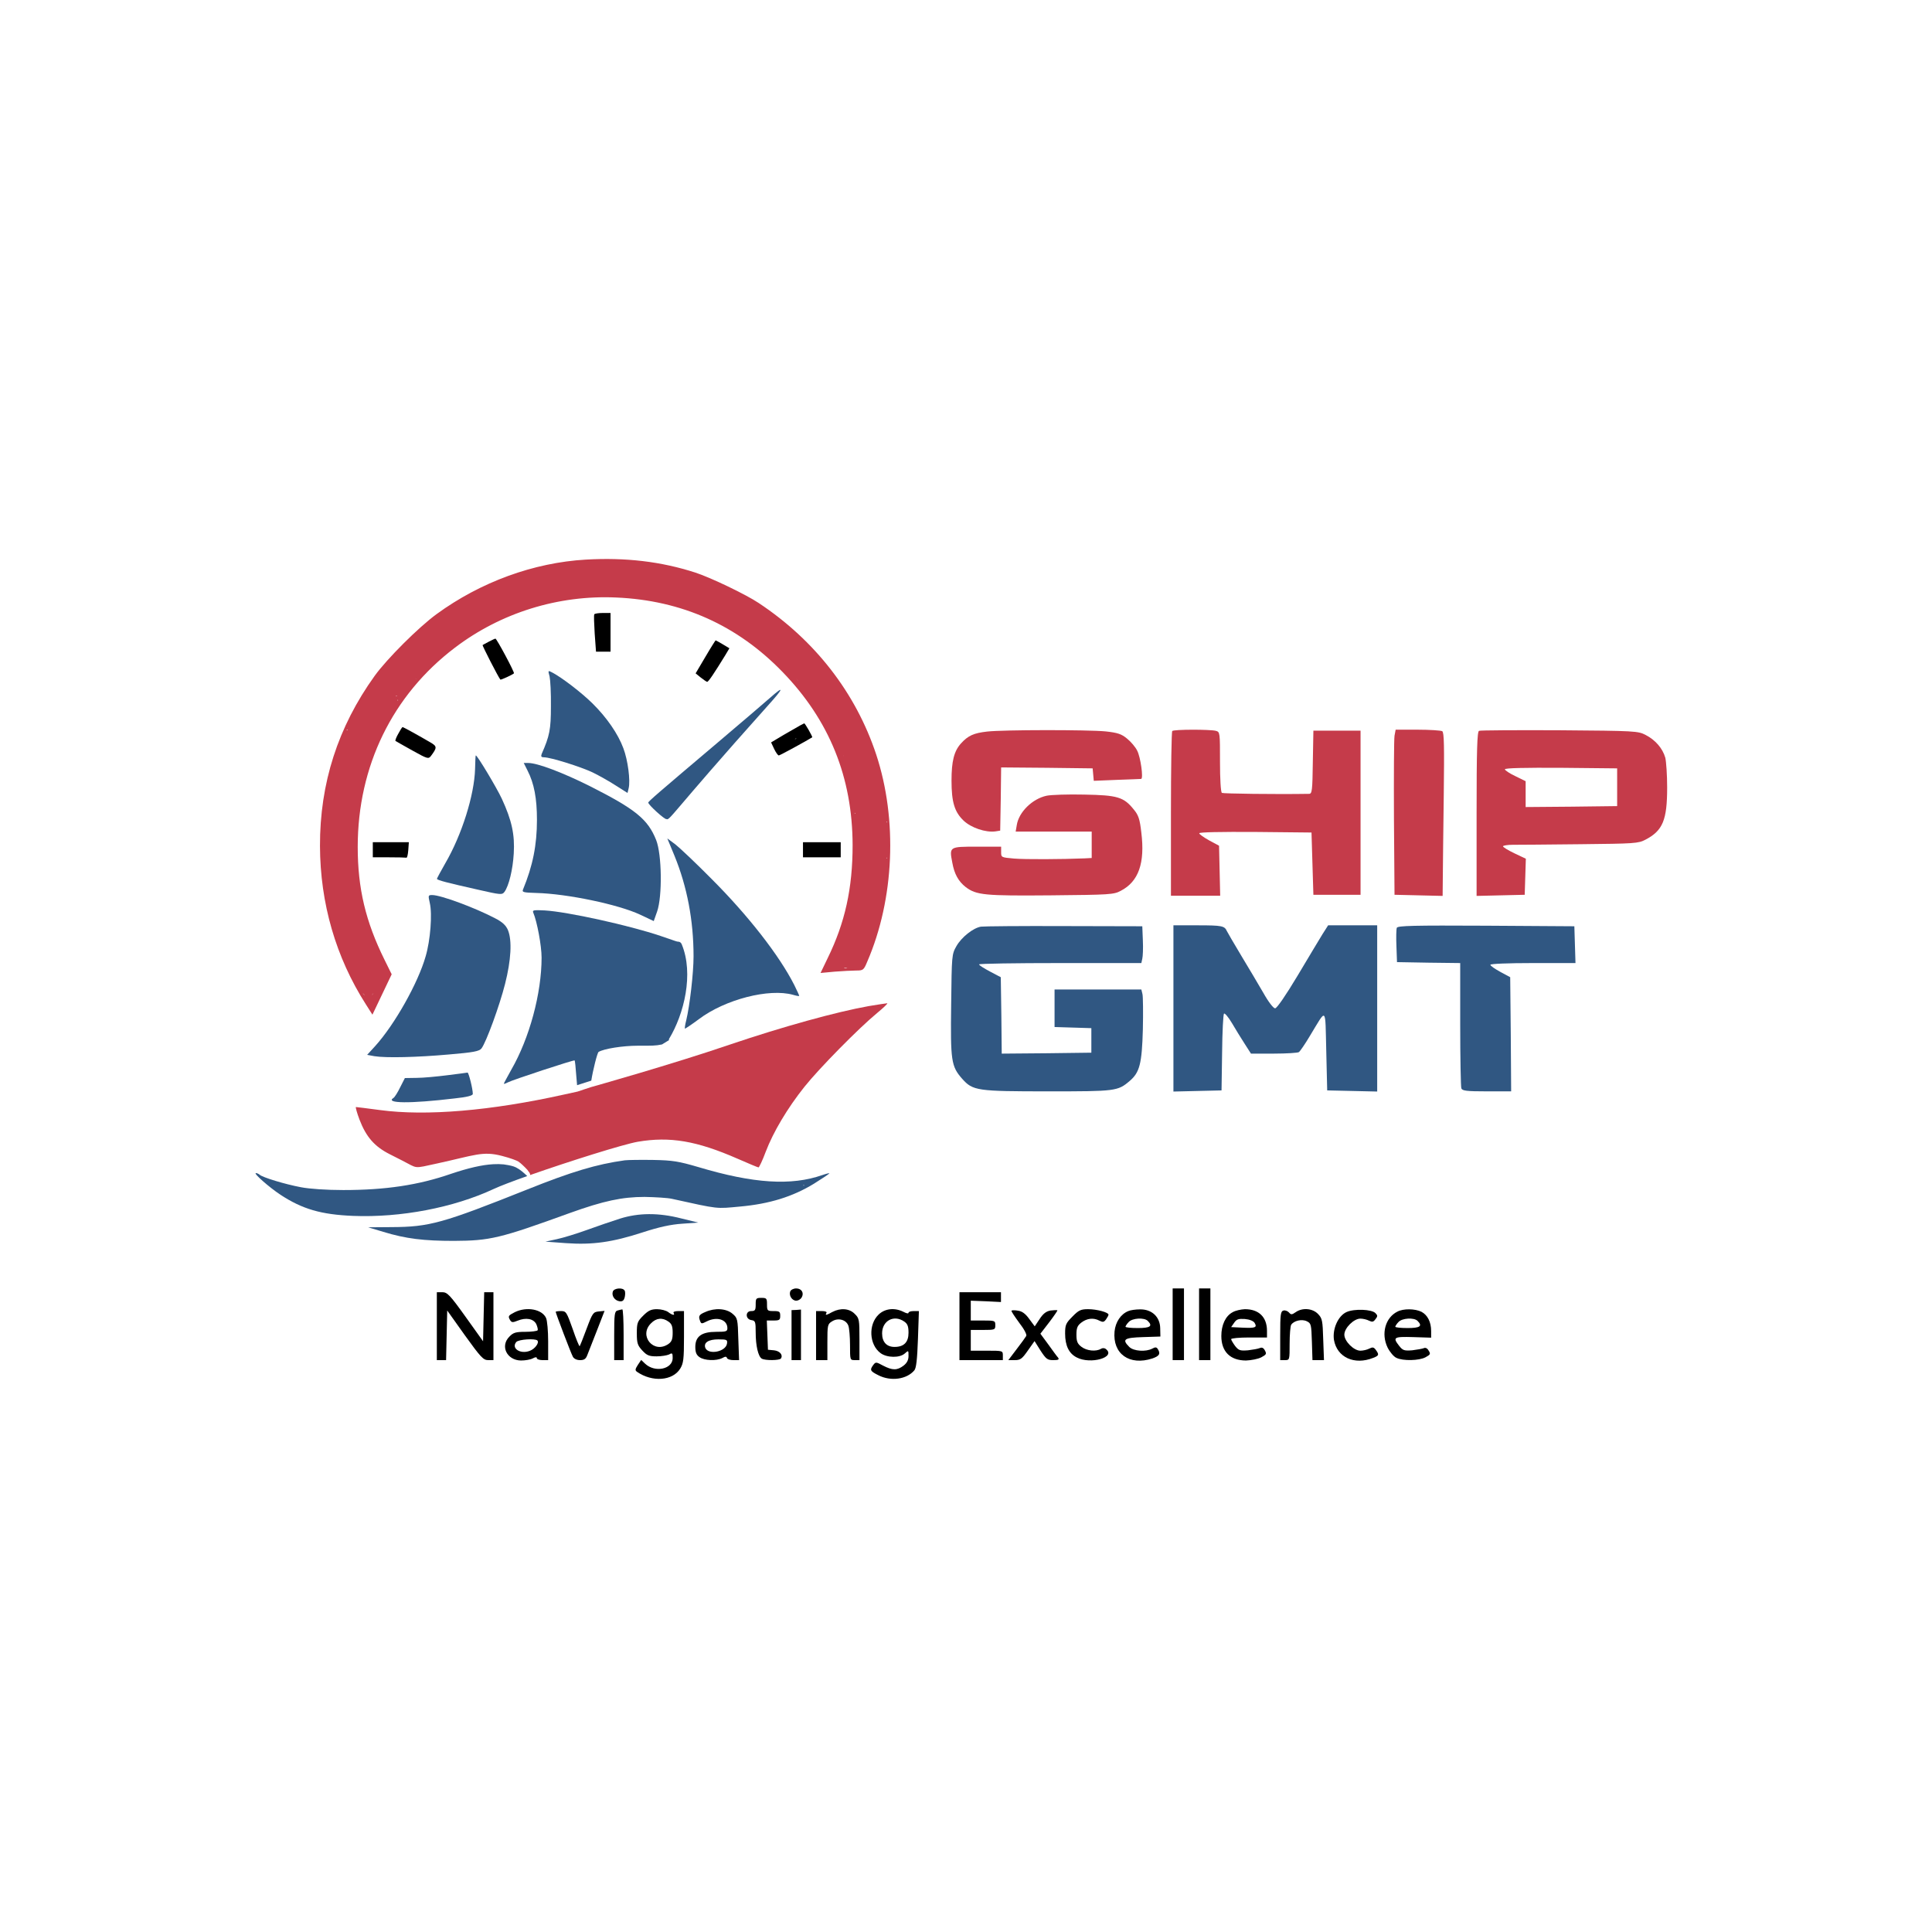 <?xml version="1.0" encoding="UTF-8" standalone="no"?>
<svg
   version="1.0"
   width="1365.333"
   height="1365.333"
   viewBox="0 0 1024 1024"
   preserveAspectRatio="xMidYMid"
   id="svg70"
   sodipodi:docname="shipgmt.svg"
   inkscape:export-filename="..\Desktop\WhatsApp-Image-2025-06-16-at-1.00.23-PM.png"
   inkscape:export-xdpi="96"
   inkscape:export-ydpi="96"
   inkscape:version="1.4.2 (f4327f4, 2025-05-13)"
   xmlns:inkscape="http://www.inkscape.org/namespaces/inkscape"
   xmlns:sodipodi="http://sodipodi.sourceforge.net/DTD/sodipodi-0.dtd"
   xmlns="http://www.w3.org/2000/svg"
   xmlns:svg="http://www.w3.org/2000/svg">
  <defs
     id="defs70" />
  <sodipodi:namedview
     id="namedview70"
     pagecolor="#ffffff"
     bordercolor="#000000"
     borderopacity="0.25"
     inkscape:showpageshadow="2"
     inkscape:pageopacity="0.0"
     inkscape:pagecheckerboard="0"
     inkscape:deskcolor="#d1d1d1"
     inkscape:document-units="pt"
     showgrid="false"
     inkscape:export-bgcolor="#ffffff00"
     inkscape:zoom="0.35355339"
     inkscape:cx="535.98694"
     inkscape:cy="502.04581"
     inkscape:window-width="1366"
     inkscape:window-height="697"
     inkscape:window-x="-8"
     inkscape:window-y="-8"
     inkscape:window-maximized="1"
     inkscape:current-layer="svg70" />
  <rect
     style="fill:#ffffff;fill-opacity:1;stroke-width:0.75"
     id="rect73"
     width="1024"
     height="1024"
     x="-3.0517578e-05"
     y="0" />
  <g
     transform="matrix(0.1,0,0,-0.1,-54.403,1054.394)"
     fill="#000000"
     stroke="none"
     id="g70">
    <path
       id="path20"
       d="m 5246.546,5226.451 c -5,0 -48.998,-7 -97.998,-15 -169,-30 -455.999,-109.005 -738.999,-205.005 -308,-105 -717.711,-220.123 -732.793,-224.388 0,0.43 -71.201,-23.61 -71.201,-23.61 l -73.008,-15.996 c -387,-86 -730,-115.002 -975,-82.002 -67,9 -124.002,15.996 -127.002,15.996 -3,0 5.014,-29.987 19.014,-66.987 35,-91 78.99,-142.003 159.99,-183.003 l 67.002,-33.999 c 84.105,-42.678 54.65,-43.36 184.995,-15 198.715,43.235 240.008,66.99 343.008,39.99 47,-12 79.653,-25.19 86.88,-29.854 7.227,-4.664 15.139,-11.86 21.709,-17.857 6.896,-6.294 20.315,-19.634 26.235,-26.25 7.034,-12.164 13.687,-13.041 14.883,-27.378 205.774,72.352 493.169,162.894 570.293,176.338 170,29 311.999,5 528.999,-90 57,-25 107.006,-45.996 111.006,-45.996 3,0 20.998,36.998 37.998,82.998 40,105 114.99,231.004 204.99,344.004 79,99 289.005,311.996 385.005,390.996 33.099,27.425 56.321,49.525 54.521,51.841 l -0.029,0.029 c -0.109,0.083 -0.283,0.132 -0.498,0.132 z M 3244.647,4366.852 c -3210.621,5892.092 -3210.621,5892.092 0,0 z"
       sodipodi:nodetypes="sccccccsccsscssccccscccccsscc"
       style="fill:#c53b4a;fill-opacity:1" />
  </g>
  <path
     d="m 310.597,296.594 c -27.8,1.6 -55.9,11.9 -79.2,28.9 -9.7,7.1 -26.3,23.7 -32.8,32.7 -19.5,27.1 -29.1,57 -29,90.2 0.1,30.4 8.4,59 24.3,83.9 l 3.5,5.5 5.1,-10.7 5.1,-10.7 -3.8,-7.7 c -10,-20.2 -14.2,-37.8 -14.2,-59.8 0,-42.8 18.4,-80.5 51.5,-105.6 24.3,-18.5 54.8,-28 85.5,-26.6 34.8,1.5 64.2,14.7 88.2,39.5 24.8,25.6 37,55.8 37.1,91.7 0,22.9 -4,41.1 -13.2,59.9 l -3.8,7.9 7.5,-0.7 c 4.1,-0.3 9.2,-0.6 11.4,-0.6 3.7,0 4,-0.2 5.9,-4.8 14.3,-33.1 16.1,-75.2 4.7,-109.7 -10.8,-32.6 -32.4,-60.5 -62.3,-80.3 -6.7,-4.5 -25.5,-13.5 -33.5,-16.1 -18.2,-5.9 -37.1,-8.1 -58,-6.9 z m -19.316,4.135 c -0.3,0.3 1.816,0.665 1.116,0.365 -0.8,-0.3 -0.5,-0.6 0.6,-0.6 1.1,-0.1 -1.316,-0.065 -1.716,0.235 z m 59.616,0.365 c -0.7,0.2 -1.9,0.2 -2.5,0 -0.7,-0.3 -0.156,0.243 1.244,0.243 1.4,0 1.856,-0.543 1.256,-0.243 z m -73.952,4.49 c 1.889,0.034 1.952,-1.09 1.052,-0.79 -0.8,0.3 -1.2,0.2 -0.9,-0.4 0.6,-1 -0.952,1.175 -0.152,1.19 z m 97.152,1.81 c 1.3,0.5 -2.478,-1.155 -3.378,-1.155 -0.8,0 -0.544,0.163 -1.644,-0.337 -1.3,-0.5 0.622,0.592 1.522,0.592 0.8,0 2.4,0.4 3.5,0.9 z m 11.282,5.143 c -0.3,0.3 1.618,1.657 0.918,0.957 -0.9,-1 -0.8,-1.1 0.6,-0.5 1,0.3 -1.218,-0.757 -1.518,-0.457 z m -134.464,2.818 c -0.3,0.5 1.982,0.039 1.382,0.039 -0.7,0 -0.6,-0.4 0.3,-1 1.9,-1.2 -0.882,-0.239 -1.682,0.961 z m 142.398,1.215 c -0.3,0.3 1.684,1.624 0.984,0.924 -0.9,-1 -0.8,-1.1 0.6,-0.5 1,0.3 -1.284,-0.724 -1.584,-0.424 z m -158.362,7.885 c -1.4,1.1 0.746,0.939 0.146,0.939 -0.5,0 0.4,-0.9 2,-2 3.8,-2.5 1.154,-1.439 -2.146,1.061 z m -6.876,5.31 c -0.3,0.5 0.292,0.37 -0.208,0.37 -0.6,0 -0.07,0.76 0.23,0.26 0.3,-0.6 1.1,-1 1.6,-1 0.6,0 -1.322,-0.23 -1.622,0.37 z m 179.084,-1.583 c 0,0.3 10.137,5.412 8.438,4.213 -1.6,-1.2 -3,-2.4 -3,-2.6 0,-0.3 -0.616,0.212 0.984,1.413 1.7,1.2 -6.422,-3.225 -6.422,-3.025 z m 15.537,9.912 c 1.3,1.6 1.664,1.369 0.164,0.069 -1,-0.7 0.736,-0.419 0.736,-0.619 0,-0.8 -2.2,-1.05 -0.9,0.55 z m 13.584,14.955 c -0.3,0.3 2.216,3.645 1.916,2.645 -0.6,-1.4 -0.5,-1.5 0.5,-0.6 0.7,0.7 -2.116,-2.345 -2.416,-2.045 z m -215.684,6.845 c 0,0.1 -2.569,-2.769 -3.269,-2.169 -1,0.8 0.669,4.069 0.669,2.769 0,-1.1 0.6,-1.7 1.3,-1.4 0.7,0.3 1.3,0.6 1.3,0.8 z m 199.166,-2.395 c 0,1 2.634,4.495 1.634,2.495 -0.6,-1.4 -0.1,-1.1 1.6,0.8 1.4,1.6 -3.234,-3.595 -3.234,-3.295 z m -220.166,3.595 c 0,0.5 0.5,-2.881 -0.6,-1.481 l -3.6,7.281 1.8,-3.3 c 1.8,-3.2 2.4,-3.8 2.4,-2.5 z m 11.3,6.8 c -0.3,0.9 -0.8,1.4 -1,1.1 -0.3,-0.3 1.769,-0.15 2.169,-0.75 0.9,-1.6 -0.469,-2.05 -1.169,-0.35 z m 0.412,0.531 c -0.9,1.4 -0.113,2.969 -0.412,2.969 -0.5,0 0.5,-1.8 2,-3.8 1.7,-2.2 0.113,-1.769 -1.587,0.831 z m -28.363,19.356 c -1.2,2 -0.65,2.712 0.25,0.113 0.4,-0.9 0.9,-1.4 1.1,-1.1 0.3,0.2 -0.75,-0.013 -1.35,0.988 z m 260.938,11.538 c 0,0.5 3.212,4.874 2.712,4.074 -0.5,-0.8 -1.458,-2.701 -1,-2.5 2.718,1.19 1.097,-1.162 1.597,-0.362 0.5,0.8 -3.309,-1.812 -3.309,-1.212 z m 8.551,31.556 c -0.3,0.7 0.362,2.918 0.362,1.518 0,-1.4 0.2,-1.9 0.5,-1.3 0.2,0.7 -0.662,-0.818 -0.862,-0.218 z m 1.536,-0.536 c -0.3,0.8 0.726,2.754 0.726,1.654 -0.1,-1.1 0.2,-1.7 0.5,-1.3 0.3,0.3 -0.926,-1.054 -1.226,-0.354 z m 13.873,6.193 c -0.3,0.8 1.853,1.561 1.853,0.461 -0.1,-1.1 0.2,-1.7 0.5,-1.3 0.3,0.3 -2.053,0.139 -2.353,0.839 z m 0,18.801 c -0.3,0.8 1.853,1.76 1.853,0.66 -0.1,-1.1 0.2,-1.7 0.5,-1.3 0.3,0.3 -2.053,-0.059 -2.353,0.64 z m -279.547,4.76 c -0.3,1 0.25,0.306 0.25,-1.294 0,-1.7 -0.55,-2.306 -0.25,-1.706 0.2,0.7 0.2,2.1 0,3 z m 256.306,36.594 c -1.2,2 -1.306,5.806 -0.406,3.206 0.4,-0.9 0.9,-1.4 1.1,-1.1 0.3,0.2 -0.094,-3.106 -0.694,-2.106 z m 16.294,4.706 c -0.3,1.2 2.106,-2.319 1.806,-2.619 -0.5,-0.6 -2.406,0.619 -1.706,0.619 0.2,0 0.2,0.9 -0.1,2 z m -21.3,12 c 0,0.5 2.312,-5.938 1.712,-5.938 -0.5,0 -3.513,6.438 -3.212,5.938 0.3,-0.6 0.8,-1 1.1,-1 0.2,0 0.4,0.4 0.4,1 z m 9.7,-0.4 c -0.3,0.3 -1.2,0.4 -1.9,0.1 -0.8,-0.3 3.062,0.244 4.162,0.244 1.1,-0.1 -1.863,-0.644 -2.263,-0.344 z m -258.238,11.569 c 0.9,1.8 2.337,2.831 2.138,2.831 -0.6,0 -3.6,-5.5 -3.6,-6.6 0,-1.1 -0.438,0.169 1.462,3.769 z m 6.838,3.331 c -0.3,0.9 1.45,-2.256 1.25,-2.556 -0.3,-0.3 -2.45,2.756 -2.05,2.156 0.9,-1.6 1.5,-1.3 0.8,0.4 z"
     id="path1"
     style="fill:#c53b4a;fill-opacity:1;stroke-width:0.1"
     sodipodi:nodetypes="cccccccccscccccccscccccccccccscsccscscscsccscsccsccscscccscscscscsscsssccsscssssccsscccscccccsccsccsssssscscccccccccccccccsccsccsccscsscsscccccssccccc" />
  <path
     d="m 314.997,325.594 c -0.3,0.4 -0.1,5 0.2,10.2 l 0.7,9.6 h 3.8 3.9 v -10.3 -10.2 h -4.1 c -2.2,0 -4.3,0.3 -4.5,0.7 z"
     id="path2"
     style="stroke-width:0.1" />
  <path
     d="m 259.097,340.094 c -1.6,0.8 -3.1,1.7 -3.3,1.8 -0.3,0.2 8.2,16.8 9.4,18.3 0.2,0.3 6.3,-2.5 7.2,-3.3 0.5,-0.4 -9.2,-18.5 -9.8,-18.4 -0.3,0 -1.8,0.7 -3.5,1.6 z"
     id="path3"
     style="stroke-width:0.1" />
  <path
     d="m 373.897,348.094 -5.2,8.8 2.7,2.2 c 1.5,1.2 3,2.2 3.4,2.3 0.7,0 3.7,-4.5 9.6,-14.1 l 2.2,-3.7 -3.5,-2.1 c -2,-1.2 -3.7,-2.1 -3.8,-2.1 -0.1,0 -2.6,3.9 -5.4,8.7 z m 1.8,-0.985 c -1,0.9 -1.1,3.385 -0.5,1.985 0.3,-1 0.9,-1.5 1.2,-1.2 0.3,0.3 0,-1.485 -0.7,-0.785 z m -3.464,6.199 c -1,0.9 -0.636,3.186 -0.036,1.786 0.3,-1 0.9,-1.5 1.2,-1.2 0.3,0.3 -0.464,-1.286 -1.164,-0.586 z m 3.364,5.086 c 0,0.5 0.362,-1.983 -0.238,-1.983 -0.5,0 -1.562,2.483 -1.262,1.983 0.3,-0.6 0.8,-1 1.1,-1 0.2,0 0.4,0.4 0.4,1 z"
     id="path4"
     sodipodi:nodetypes="ccccccsscccscccscsscss"
     style="stroke-width:0.1" />
  <path
     d="m 291.297,358.594 c 0.4,1.8 0.8,8.9 0.7,15.8 0,12.2 -0.7,15.7 -4.9,25.2 -0.5,1.4 -0.2,1.8 1.3,1.8 3.4,0 19.4,5 25.7,8 3.3,1.6 8.8,4.7 12.2,6.9 l 6.3,4 0.6,-2.5 c 1,-4 -0.4,-14.9 -2.8,-21.2 -2.8,-7.6 -8.8,-16.3 -16.4,-23.8 -5.9,-5.8 -16.1,-13.6 -21.2,-16.3 -2.4,-1.3 -2.4,-1.2 -1.5,2.1 z"
     id="path5"
     style="display:inline;fill:#305782;fill-opacity:1;stroke-width:0.1" />
  <path
     d="m 408.097,369.894 c -2.7,2.4 -15.1,13 -27.5,23.5 -32.5,27.5 -37,31.4 -37,32 0,1.2 9,9.3 9.6,8.7 0.4,-0.4 0.1,-1.5 -0.7,-2.4 -1.2,-1.6 -0.869,1.084 0.531,2.284 1.9,1.4 0.969,-0.784 53.869,-59.884 8.6,-9.5 9,-11.1 1.2,-4.2 z m -12,13.5 c -0.3,0.5 -1.6,1.5 -2.8,2.1 -1.9,0.9 -0.972,1.397 1.228,-0.403 2.8,-2.3 2.472,-3.197 1.572,-1.697 z m -3.5,5.5 c 0,0.2 -1.064,-1.224 -1.764,-0.924 -0.8,0.3 1.649,0.961 1.649,0.261 0,-0.7 -1.985,-0.437 -1.185,-0.137 0.7,0.3 1.3,0.6 1.3,0.8 z m -10.597,9.535 c 0,0.2 -0.403,1.465 -1.603,2.565 l -2.3,1.9 2.762,-1.902 c 1.8,-2.1 1.142,-3.363 1.142,-2.563 z m -7.403,3.365 c 0,0.3 -0.4,0.8 -1,1.1 -0.5,0.3 2.381,-0.364 2.381,-0.864 0,-0.6 -2.881,-0.636 -2.381,-0.636 0.6,0 1,0.2 1,0.4 z m -1.5,7.5 c -0.3,0.6 1.353,-2.413 0.753,-2.413 -0.6,0 -3.053,2.913 -2.253,2.013 1.4,-1.7 2.6,-1.3 1.5,0.4 z m -11.072,1.979 c -0.3,0.5 0.789,-0.724 0.189,-0.724 -0.7,0 -3.517,3.445 -2.617,2.845 1.9,-1.2 3.228,-3.321 2.428,-2.121 z m 2.672,7.421 -2.4,2.2 3.624,-2.7 c 1,-1.4 0.576,-2.2 0.576,-2.2 -0.131,0.403 -0.6,1.5 -1.8,2.7 z"
     id="path6"
     sodipodi:nodetypes="ccssccccsccsscscsscccsscssscscccscccccsc"
     style="fill:#305782;fill-opacity:1;stroke-width:0.1" />
  <path
     d="m 424.097,384.494 c -1.1,0.6 -5,2.9 -8.7,5 l -6.7,4 1.6,3.4 c 0.9,1.9 2,3.5 2.5,3.5 0.6,0 15,-7.9 17.7,-9.6 0.3,-0.3 -3.8,-7.4 -4.2,-7.4 -0.1,0 -1.1,0.5 -2.2,1.1 z m -0.111,4.565 c 0.6,1.5 2.211,1.335 0.911,-0.165 -0.4,-0.4 -0.2,-0.5 0.5,-0.1 0.6,0.4 1.2,0.2 1.2,-0.3 0,-1.5 -3.211,-1.135 -2.611,0.565 z m -5.667,4.6 c -0.3,0.5 2.679,0.735 2.179,0.735 -0.6,0 -0.7,-0.5 -0.4,-1 0.3,-0.6 1.431,-2.061 1.931,-2.061 0.6,0 -3.41,1.726 -3.71,2.326 z"
     id="path7"
     sodipodi:nodetypes="scccscsscccsccscsc"
     style="stroke-width:0.1" />
  <path
     d="m 211.097,388.894 c -1.1,1.9 -1.7,3.6 -1.5,3.8 0.3,0.2 4.3,2.5 9,5.1 7.9,4.4 8.5,4.6 9.8,2.9 3.3,-4.4 3.3,-5.1 -0.1,-7.1 -5.8,-3.4 -14.4,-8.2 -14.9,-8.2 -0.3,0 -1.3,1.6 -2.3,3.5 z"
     id="path8"
     style="stroke-width:0.1" />
  <path
     d="m 251.797,407.594 c -0.4,13.8 -7,34.9 -15.8,50 -2.4,4.2 -4.4,7.9 -4.4,8.2 0,0.7 5.5,2.1 21.5,5.7 12.3,2.8 13,2.9 14.3,1.2 2.3,-3.2 4.4,-11.7 4.9,-20.3 0.6,-10 -1,-17.5 -6.3,-29 -2.8,-6 -13,-23 -13.8,-23 -0.2,0 -0.3,3.3 -0.4,7.2 z"
     id="path12"
     style="display:inline;fill:#305782;fill-opacity:1;stroke-width:0.1" />
  <path
     d="m 279.597,408.394 c 3.5,6.8 5,14.8 5,26.1 0,13.4 -2.2,24.4 -7.4,37 -0.6,1.4 0.3,1.6 7.1,1.8 16.3,0.4 43.5,6.1 55,11.5 l 7.2,3.4 1.8,-5.1 c 2.8,-8.1 2.5,-30.2 -0.5,-37.8 -4.4,-11.1 -11,-16.4 -35.1,-28.6 -14.4,-7.2 -27.8,-12.3 -32.7,-12.3 h -2.4 z"
     id="path13"
     style="display:inline;fill:#305782;fill-opacity:1;stroke-width:0.1" />
  <path
     d="m 357.497,453.594 c 6.7,16.4 10.1,34.3 10.1,53.3 0,8.8 -2,26.1 -3.9,34 -0.6,2.2 -0.8,4.1 -0.7,4.3 0.2,0.1 3.5,-2.1 7.4,-5 13.9,-10.5 37.3,-16.5 50,-12.9 1.7,0.5 3.2,0.8 3.2,0.5 0,-0.3 -1.2,-2.8 -2.6,-5.7 -7.9,-15.6 -24.3,-36.7 -43.9,-56.3 -8.2,-8.3 -16.9,-16.5 -19.2,-18.3 l -4.2,-3.1 z"
     id="path16"
     style="display:inline;fill:#305782;fill-opacity:1;stroke-width:0.1" />
  <path
     d="m 197.597,450.394 v 4 h 8.5 c 4.7,0 8.8,0.1 9.3,0.2 0.4,0.2 0.8,-1.6 1,-4 l 0.3,-4.2 h -9.5 -9.6 z m 3.7,1.6 c -0.3,0.3 -1.2,0.4 -1.9,0.1 -0.8,-0.3 -0.406,0.619 0.694,0.619 1.1,-0.1 1.606,-1.019 1.206,-0.719 z"
     id="path17"
     sodipodi:nodetypes="ccscccccccccc"
     style="stroke-width:0.1" />
  <path
     d="m 425.597,450.394 v 4 h 10 10 v -4 -4 h -10 -10 z"
     id="path18"
     style="stroke-width:0.1" />
  <path
     d="m 227.797,478.594 c 1.4,5.9 0.3,19.9 -2.2,28.3 -4,14.1 -16.4,36.1 -26.7,47.5 l -4.3,4.7 3.8,0.7 c 6.1,1 22.7,0.6 39.5,-0.9 13.1,-1.1 16.1,-1.7 17.3,-3.2 2.5,-3.3 9.6,-22.7 12.5,-34.2 3.2,-12.6 3.8,-23.1 1.5,-28.6 -1.1,-2.5 -2.9,-4.2 -6.8,-6.2 -10.9,-5.7 -28.8,-12.3 -33.3,-12.3 -2.2,0 -2.2,0.2 -1.3,4.2 z"
     id="path19"
     style="display:inline;fill:#305782;fill-opacity:1;stroke-width:0.1" />
  <path
     d="m 237.097,569.894 c -5.5,0.7 -12.8,1.4 -16.2,1.4 l -6.3,0.1 -2.5,4.9 c -1.3,2.7 -2.9,5.2 -3.5,5.6 -4.8,3 8.9,3.1 32.3,0.3 6.7,-0.7 9.7,-1.5 9.7,-2.4 0,-2.7 -2.2,-11.4 -2.8,-11.3 -0.4,0.1 -5.2,0.7 -10.7,1.4 z"
     id="path24"
     style="display:inline;fill:#305782;fill-opacity:1;stroke-width:0.1" />
  <path
     d="m 331.097,614.994 c -15,2.1 -28,6 -51.5,15.4 -45.1,18 -52,19.9 -72,20 l -12.5,0.1 8,2.4 c 12.1,3.7 21.6,4.8 37.5,4.8 19.2,-0.1 24.3,-1.3 61.5,-14.8 17.8,-6.4 27.7,-8.5 39.5,-8.5 5.8,0.1 12.3,0.5 14.5,1 25.4,5.6 23.2,5.3 36.2,4.1 15.5,-1.4 27.8,-5.2 39.1,-12.1 4.5,-2.8 8.2,-5.3 8.2,-5.5 0,-0.2 -1.7,0.2 -3.7,0.9 -16.5,5.8 -36.6,4.5 -65.7,-4.2 -10.6,-3.1 -13.6,-3.6 -24.1,-3.8 -6.6,-0.1 -13.3,0 -15,0.2 z m 30.219,3.462 c 2.5,1.1 4.814,0.712 1.414,-0.388 -2,-0.6 -0.826,0.713 0.774,0.713 1.1,0 -3.288,-0.825 -2.188,-0.325 z m 64.375,8.469 c -0.8,0.5 1.006,1.469 0.406,1.469 -0.5,0 -0.3,-0.5 0.5,-1 0.8,-0.5 2,-1 2.5,-1 0.6,0 -2.606,0.031 -3.406,0.531 z m -13.094,6.869 c 0,0.2 -0.138,-2.019 -1.038,-1.719 -0.8,0.3 -1.762,2.919 -1.462,2.319 0.6,-1 2.5,-1.4 2.5,-0.6 z m -143.944,3.197 c -0.8,0.5 1.744,0.303 0.944,0.303 -1,0 -0.8,-0.3 0.5,-0.9 2.7,-1.2 0.356,-0.603 -1.444,0.597 z m 32.444,4.403 c -2.7,1.2 -4.068,1.233 -2.268,0.033 0.8,-0.5 -2.076,1.172 -1.276,1.172 1,0 4.844,-1.805 3.544,-1.205 z m -7.286,1.252 c -0.3,0.3 1.286,0.748 0.586,0.448 -0.8,-0.3 -0.5,-0.6 0.6,-0.6 1.1,-0.1 -0.786,-0.148 -1.186,0.152 z"
     id="path25"
     style="fill:#305782;fill-opacity:1;stroke-width:0.1"
     sodipodi:nodetypes="cccccccccccsccccccscssssssccscsccccsccccc" />
  <path
     d="m 328.597,645.894 c -4.1,1.3 -12,4 -17.5,6 -5.5,2 -12.7,4.2 -16,4.9 l -6,1.3 10.9,0.8 c 14.1,1 24.6,-0.5 40.6,-5.7 8.9,-2.9 15,-4.2 21,-4.6 l 8.5,-0.6 -9,-2.2 c -12.1,-3.1 -22.6,-3 -32.5,0.1 z"
     id="path26"
     style="fill:#305782;fill-opacity:1;stroke-width:0.1" />
  <path
     d="m 324.832,684.494 c -0.8,2.2 0.9,4.8 3.5,5.2 1.6,0.2 2.3,-0.3 2.8,-2.2 0.3,-1.4 0.3,-3 -0.1,-3.5 -1,-1.7 -5.5,-1.3 -6.2,0.5 z"
     id="path27"
     style="stroke-width:0.1" />
  <path
     d="m 418.832,684.494 c -0.8,2.2 1,4.9 3.2,4.9 1,0 2.2,-0.7 2.8,-1.6 1.5,-2.4 0.1,-4.9 -2.8,-4.9 -1.5,0 -2.8,0.7 -3.2,1.6 z"
     id="path28"
     style="stroke-width:0.1" />
  <path
     d="m 621.532,701.894 v 19 h 3 3 v -19 -19 h -3 -3 z"
     id="path29"
     style="stroke-width:0.1" />
  <path
     d="m 635.532,701.894 v 19 h 3 3 v -19 -19 h -3 -3 z"
     id="path30"
     style="stroke-width:0.1" />
  <path
     d="m 231.532,702.894 v 18 h 2.5 2.4 l 0.3,-13.1 0.3,-13.2 9.4,13.2 c 8.3,11.5 9.7,13.1 12.3,13.1 h 2.8 v -18 -18 h -2.5 -2.4 l -0.3,13 -0.3,13 -9.3,-13 c -8.3,-11.6 -9.7,-13 -12.3,-13 h -2.9 z"
     id="path31"
     style="stroke-width:0.1" />
  <path
     d="m 508.532,702.894 v 18 h 11.5 11.5 v -2.5 c 0,-2.5 -0.1,-2.5 -8.5,-2.5 h -8.5 v -5.5 -5.5 h 6.5 c 6.3,0 6.5,-0.1 6.5,-2.5 0,-2.4 -0.2,-2.5 -6.5,-2.5 h -6.5 v -5.3 -5.2 l 8,0.3 8,0.4 v -2.6 -2.6 h -11 -11 z"
     id="path32"
     style="stroke-width:0.1" />
  <path
     d="m 400.532,691.394 c 0,3 -0.3,3.5 -2.4,3.5 -3.2,0 -3.1,4.4 0.2,4.8 2,0.3 2.2,0.9 2.2,6.5 0,7 1.3,12.7 3.2,13.9 1.8,1.1 9.6,1 10.2,-0.1 1.2,-1.9 -0.7,-4 -3.7,-4.3 l -3.2,-0.3 -0.3,-7.8 -0.3,-7.7 h 3.6 c 3.1,0 3.5,-0.3 3.5,-2.5 0,-2.2 -0.4,-2.5 -3.5,-2.5 -3.3,0 -3.5,-0.2 -3.5,-3.5 0,-3.2 -0.2,-3.5 -3,-3.5 -2.8,0 -3,0.3 -3,3.5 z"
     id="path33"
     style="stroke-width:0.1" />
  <path
     d="m 272.832,695.494 c -3.5,1.8 -3.7,2.1 -2.4,4.3 0.8,1.2 1.4,1.2 3.9,0.2 4.4,-1.8 8.4,-1.1 9.9,1.8 0.6,1.4 1,2.9 0.7,3.3 -0.3,0.4 -3.2,0.8 -6.5,0.8 -5,0 -6.4,0.4 -8.4,2.5 -5.1,5 -1.4,12.6 6.1,12.7 2.3,0 5.1,-0.5 6.2,-1.1 1.5,-0.8 2.2,-0.8 2.2,-0.1 0,0.5 1.4,1 3,1 h 3 v -10 c 0,-5.4 -0.5,-11 -1.1,-12.3 -2.1,-4.7 -10.3,-6.2 -16.6,-3.1 z m 12,15 c 1.1,1.2 -1.3,4.5 -4.1,5.5 -5,1.9 -9.9,-1.4 -7.1,-4.7 1.2,-1.4 10,-2 11.2,-0.8 z"
     id="path34"
     style="stroke-width:0.1" />
  <path
     d="m 327.332,694.594 c -1.6,0.4 -1.8,1.9 -1.8,13.4 v 12.9 h 2.5 2.5 v -13.5 c 0,-7.4 -0.3,-13.4 -0.7,-13.4 -0.5,0.1 -1.6,0.3 -2.5,0.6 z"
     id="path35"
     style="stroke-width:0.1" />
  <path
     d="m 340.932,697.294 c -3.1,3.1 -3.4,3.9 -3.4,9.4 0,5.2 0.4,6.4 2.9,9.1 2.4,2.6 3.6,3.1 7.6,3.1 2.5,0 5.5,-0.5 6.6,-1 1.7,-1 1.9,-0.7 1.9,1.9 0,5.9 -9.4,7.9 -14.6,3 l -2.1,-2 -1.8,2.7 c -1.4,2.2 -1.5,2.8 -0.4,3.6 8.1,5.6 18.9,4.8 22.9,-1.7 1.7,-2.8 2,-4.9 2,-16.9 v -13.6 h -3.1 c -1.7,0 -2.8,0.4 -2.4,1 0.9,1.5 -0.7,1.2 -2.9,-0.5 -1.1,-0.8 -3.7,-1.5 -5.9,-1.5 -3.1,0 -4.6,0.7 -7.3,3.4 z m 13.4,3.2 c 1.7,1.2 2.2,2.5 2.2,5.9 0,3.4 -0.5,4.7 -2.2,5.9 -7.8,5.5 -16,-4.3 -9.3,-10.9 2.8,-2.9 6.1,-3.2 9.3,-0.9 z"
     id="path36"
     style="stroke-width:0.1" />
  <path
     d="m 373.832,695.394 c -3.4,1.4 -3.8,2.2 -2.7,4.9 0.5,1.4 0.9,1.4 3.4,0.1 5.5,-2.8 11,-1 11,3.6 0,1.7 -0.7,1.9 -5.9,1.9 -7.7,0 -11.1,2.4 -11.1,8 0,2.9 0.6,4.3 2.2,5.4 2.6,1.9 9,2.1 12.1,0.5 1.6,-0.9 2.2,-0.9 2.5,0 0.2,0.6 1.7,1.1 3.4,1.1 h 3 l -0.4,-11.1 c -0.3,-10.7 -0.4,-11.2 -3.1,-13.5 -3.3,-2.8 -9.3,-3.2 -14.4,-0.9 z m 11.5,16.7 c -0.6,4.4 -9.9,6.2 -11.5,2.3 -1,-2.8 1.7,-4.5 6.9,-4.5 4.5,0 4.9,0.2 4.6,2.2 z"
     id="path37"
     style="stroke-width:0.1" />
  <path
     d="m 419.532,707.594 v 13.3 h 2.5 2.5 v -13.4 -13.4 l -2.5,0.2 -2.5,0.1 z"
     id="path38"
     style="stroke-width:0.1" />
  <path
     d="m 441.132,695.394 c -3.3,1.8 -3.9,1.9 -3.1,0.5 0.4,-0.6 -0.7,-1 -2.4,-1 h -3.1 v 13 13 h 3 3 v -9.5 c 0,-8.9 0.1,-9.6 2.4,-11 3.2,-2.1 7.5,-1 8.7,2.2 0.5,1.3 0.9,6 0.9,10.4 0,7.8 0,7.9 2.5,7.9 h 2.5 v -11 c 0,-10.4 -0.1,-11.2 -2.5,-13.5 -2.8,-2.9 -7.5,-3.3 -11.9,-1 z"
     id="path39"
     style="stroke-width:0.1" />
  <path
     d="m 465.732,696.694 c -5.6,5.3 -5.1,16 1,20.5 3.4,2.5 10.1,2.6 12.8,0.2 2,-1.8 2,-1.7 2,1.3 0,2.1 -0.8,3.7 -2.6,5.1 -3.4,2.6 -5.9,2.6 -10.9,0 -3.7,-2 -3.9,-2 -5.2,-0.3 -1.9,2.6 -1.7,3.2 2.7,5.4 6.6,3.4 15.1,2.2 19.1,-2.6 1,-1.2 1.5,-5.7 1.9,-16.6 l 0.5,-14.8 h -2.7 c -1.6,0 -2.8,0.4 -2.8,0.9 0,0.6 -1.2,0.3 -2.7,-0.5 -4.6,-2.3 -9.7,-1.8 -13.1,1.4 z m 13.6,3.8 c 1.7,1.2 2.2,2.5 2.2,5.9 0,5 -2.4,7.5 -7.4,7.5 -4.2,0 -6.6,-2.6 -6.6,-7.2 0,-6.7 6.3,-10.1 11.8,-6.2 z"
     id="path40"
     style="stroke-width:0.1" />
  <path
     d="m 536.132,694.694 c -0.3,0.2 1.6,3 4,6.3 2.8,3.6 4.2,6.4 3.8,7.1 -0.4,0.7 -2.7,3.9 -5.1,7 l -4.4,5.8 h 3.4 c 3,0 3.9,-0.7 6.9,-5 l 3.6,-5.1 3.2,5.1 c 2.9,4.4 3.6,5 6.7,5 2.7,0 3.3,-0.3 2.6,-1.3 -0.6,-0.6 -2.9,-3.8 -5.2,-7 l -4.2,-5.7 4.7,-6.1 c 2.5,-3.3 4.5,-6.2 4.3,-6.3 -0.2,-0.2 -1.8,-0.1 -3.6,0.1 -2.3,0.4 -3.9,1.6 -5.8,4.5 l -2.6,3.9 -2.9,-3.9 c -2,-2.8 -3.8,-4.1 -5.9,-4.4 -1.7,-0.3 -3.3,-0.3 -3.5,0 z"
     id="path41"
     style="stroke-width:0.1" />
  <path
     d="m 568.432,697.794 c -3.5,3.5 -3.9,4.4 -3.9,9 0,6.4 2,10.6 6.2,12.7 7.3,3.8 20.8,-0.1 15.5,-4.4 -0.8,-0.7 -1.8,-0.7 -2.7,-0.2 -2.6,1.6 -7.6,1.1 -10.4,-1.1 -2.1,-1.6 -2.6,-2.9 -2.6,-6.4 0,-3.5 0.5,-4.8 2.6,-6.4 3,-2.3 6.5,-2.7 9.6,-1 1.8,0.9 2.4,0.8 3.5,-0.7 0.7,-1 1.3,-2.1 1.3,-2.5 0,-1.2 -6.1,-2.9 -10.8,-2.9 -3.8,0 -5,0.5 -8.3,3.9 z"
     id="path42"
     style="stroke-width:0.1" />
  <path
     d="m 598.032,694.894 c -4,1.6 -6.8,5.8 -7.3,10.8 -1.1,11.9 7.9,18.3 20.1,14.3 3.7,-1.3 4.4,-2.5 2.8,-5 -0.6,-1 -1.3,-1.1 -2.9,-0.2 -3.4,1.8 -9.9,1.4 -12.2,-0.9 -4,-4 -2.8,-4.9 7.3,-5.2 l 9.2,-0.3 -0.1,-4.4 c -0.1,-6.1 -4.5,-10.1 -10.7,-10 -2.3,0 -5.1,0.4 -6.2,0.9 z m 10.3,5.2 c 2.8,2.8 1.3,3.8 -5.3,3.8 -3.6,0 -6.5,-0.3 -6.5,-0.7 0,-0.3 0.7,-1.5 1.7,-2.5 1.9,-2.1 8.2,-2.5 10.1,-0.6 z"
     id="path43"
     style="stroke-width:0.1" />
  <path
     d="m 653.332,695.494 c -3.8,2 -6,6.8 -6,12.6 0,8.3 4.7,13 13.1,13 2.7,-0.1 6.4,-0.8 8.1,-1.7 2.6,-1.4 2.9,-1.8 1.9,-3.6 -0.7,-1.4 -1.6,-1.8 -2.7,-1.3 -0.9,0.4 -3.8,0.9 -6.3,1.2 -4.1,0.3 -4.9,0.1 -6.8,-2.3 -1.1,-1.5 -2.1,-3.2 -2.1,-3.6 0,-0.5 4.3,-0.9 9.5,-0.9 h 9.5 v -3.5 c 0,-7.3 -4.3,-11.5 -11.7,-11.5 -2.1,0.1 -5,0.7 -6.5,1.6 z m 11.6,5.6 c 1.5,2.5 0.5,2.9 -6.3,2.6 l -6.1,-0.3 1.6,-2.3 c 1.3,-1.9 2.3,-2.2 5.6,-2 2.5,0.2 4.5,1 5.2,2 z"
     id="path44"
     style="stroke-width:0.1" />
  <path
     d="m 680.332,694.594 c -1.6,0.4 -1.8,1.9 -1.8,13.4 v 12.9 h 2.5 c 2.5,0 2.5,-0.1 2.5,-8.8 0,-4.8 0.4,-9.2 0.8,-9.9 1.4,-2.2 5.7,-3.2 8.3,-1.9 2.3,1.1 2.4,1.7 2.7,10.9 l 0.3,9.7 h 3 3.1 l -0.4,-10.9 c -0.3,-10 -0.5,-11.2 -2.7,-13.5 -2.9,-3.1 -8.4,-3.5 -11.9,-1 -2,1.4 -2.5,1.4 -3.5,0.2 -0.7,-0.8 -2,-1.3 -2.9,-1.1 z"
     id="path45"
     style="stroke-width:0.1" />
  <path
     d="m 713.732,695.394 c -4.5,2 -7.6,9 -6.7,14.8 1.6,9.2 10.8,13.5 20.8,9.5 3.1,-1.2 3.2,-1.7 1.4,-4.2 -1.1,-1.5 -1.7,-1.6 -3.5,-0.7 -1.1,0.6 -3.3,1.1 -4.7,1.1 -3.5,0 -8.5,-5 -8.5,-8.5 0,-3.5 5,-8.5 8.5,-8.5 1.4,0 3.5,0.5 4.6,1.1 1.7,0.8 2.3,0.7 3.4,-0.8 1.2,-1.5 1.2,-2 0,-3.2 -2,-2.1 -11.3,-2.4 -15.3,-0.6 z"
     id="path46"
     style="stroke-width:0.1" />
  <path
     d="m 740.632,695.194 c -6.4,3.2 -8.7,11.7 -5.2,19 1.2,2.4 3.3,4.9 4.7,5.5 3.5,1.7 12,1.5 15.4,-0.3 2.6,-1.4 2.8,-1.8 1.7,-3.5 -0.7,-1.3 -1.7,-1.8 -2.7,-1.3 -0.8,0.3 -3.6,0.8 -6.1,1.1 -4.1,0.3 -4.9,0.1 -6.8,-2.3 -3.6,-4.6 -3,-5 7.4,-4.7 l 9.5,0.3 v -3.5 c 0,-4.8 -1.9,-8.5 -5.1,-10.2 -3.4,-1.7 -9.6,-1.8 -12.8,-0.1 z m 10.7,4.9 c 2.8,2.8 1.3,3.8 -5.3,3.8 -3.6,0 -6.5,-0.3 -6.5,-0.7 0,-0.3 0.7,-1.5 1.7,-2.5 1.9,-2.1 8.2,-2.5 10.1,-0.6 z"
     id="path47"
     style="stroke-width:0.1" />
  <path
     d="m 294.532,695.294 c 0,0.7 8.1,22 9.1,23.8 0.6,1.1 2.1,1.8 3.8,1.8 2.2,0 3.1,-0.6 3.9,-2.8 0.6,-1.5 2.9,-7.3 5.1,-13 l 4,-10.3 -3.1,0.3 c -2.9,0.3 -3.3,0.8 -6.4,9.1 -1.8,4.9 -3.5,9.1 -3.7,9.3 -0.2,0.3 -1.9,-3.8 -3.7,-9.1 -3.2,-9 -3.5,-9.5 -6.2,-9.5 -1.5,0 -2.8,0.2 -2.8,0.4 z"
     id="path48"
     style="stroke-width:0.1" />
  <path
     d="m 285.269,482.413 c -2.672,-0.033 -3.066,0.286 -2.616,1.336 2,4.7 4.4,17.499 4.4,23.799 0,18.9 -6.4,42.7 -16.1,59.5 -2.1,3.8 -3.899,7.101 -3.899,7.301 0,0.3 0.999,-0.1 2.199,-0.7 2.4,-1.3 35.001,-12 35.301,-11.6 0.2,0.1 0.599,3.9 0.899,8.3 l 0.412,4.824 7.526,-2.416 c 0.865,-5.493 3.138,-14.645 3.861,-15.208 2.8,-1.7 12.801,-3.3 20.801,-3.3 7.5,0 9.255,0.074 12.825,-0.675 l 3.662,-2.262 0.038,-0.614 c 8.042,-13.237 13.211,-34.557 6.775,-50.149 -0.598,-1.449 -1.658,-1.436 -2.092,-1.46 -0.501,-0.027 -0.818,-0.131 -9.208,-3.04 -16.6,-5.6 -49.301,-12.8 -61.301,-13.5 -1.45,-0.075 -2.593,-0.125 -3.483,-0.136 z"
     style="fill:#305782;fill-opacity:1;stroke-width:0.1"
     id="path1-1" />
  <path
     d="m 261.355,617.059 c -5.972,0.347 -13.152,2.015 -22.302,5.09 -17.3,6 -34.7,8.6 -57.1,8.6 -8.9,0 -17.8,-0.6 -22.5,-1.5 -8.5,-1.6 -20.301,-5.201 -21.801,-6.601 -0.6,-0.5 -1.5,-0.899 -2,-0.899 -1.6,0 7.1,7.6 13,11.5 11.6,7.6 21.499,10.499 38.499,11.199 25.1,1 53.2,-4.3 74.6,-14.3 3.427,-1.59 9.893,-4.045 17.697,-6.81 -3.726,-3.564 -5.675,-4.554 -7.113,-5.062 -1.438,-0.508 -4.199,-0.984 -5.383,-1.126 -1.75,-0.175 -3.607,-0.206 -5.597,-0.091 z M 146.278,628.773 c 0.324,-0.005 0.98,0.576 1.874,1.676 0.635,0.781 0.935,1.207 0.902,1.285 v 10e-4 l -0.001,0.002 -10e-4,10e-4 -0.002,10e-4 -0.001,10e-4 0.115,-0.066 -1.029,-1.275 c -0.074,0.033 -0.621,-1.031 -1.342,-1.656 -1,-0.7 -0.74,0.606 -0.74,0.406 0,-0.25 0.079,-0.374 0.226,-0.376 z m 9.274,5.977 c 0.6,0 -0.836,-0.515 -0.035,-0.015 0.8,0.5 0.579,-0.014 -0.021,-0.014 -0.5,0 0.811,0.553 0.011,0.053 -0.8,-0.5 -0.455,-0.024 0.045,-0.024 z m 37,8.3 c 3.128,0 4.994,0.103 5.092,0.233 v 10e-4 h 0.002 v 0.003 l 0.001,10e-4 c 0,10e-4 -6e-5,0.003 0,0.003 v 10e-4 l -0.001,10e-4 v 10e-4 0.002 10e-4 l -0.002,10e-4 v 0.002 l -10e-4,10e-4 0.327,-0.702 c -0.041,0.046 -10.141,0.682 -10.633,0.731 -2.1,0.2 3.816,0.317 1.516,0.117 -0.684,-0.057 -1.037,-0.116 -1.087,-0.168 l -0.001,-0.002 c -10e-4,-10e-4 -10e-4,-0.003 -0.002,-0.003 v -0.001 -0.002 l -0.001,-10e-4 c -7e-5,0 -2e-5,-0.004 0,-0.004 v -10e-4 -0.001 -0.002 l 12.353,0.256 c 0.075,-0.121 -2.577,-1.158 -5.522,-0.751 z"
     style="fill:#305782;fill-opacity:1;stroke-width:0.1"
     id="path1-7" />
  <g
     id="g15"
     transform="translate(367.373,8.32)">
    <g
       id="g72"
       transform="translate(1.289,-37.962)">
      <path
         d="m 151.277,520.783 c -4.2,0.7 -10.3,5.6 -13,10.3 -2.5,4.4 -2.5,4.9 -2.8,30.9 -0.4,29.9 0,32.8 5.8,39.4 5.7,6.4 7.8,6.7 45.9,6.7 35.4,0 36.6,-0.1 42.9,-5.5 5.3,-4.5 6.5,-9.1 7,-27.3 0.2,-8.9 0.1,-17.4 -0.2,-18.7 l -0.6,-2.5 h -23 -23 v 10 9.9 l 9.8,0.3 9.7,0.3 v 6.5 6.5 l -23.7,0.3 -23.8,0.2 -0.2,-20.2 -0.3,-20.3 -5.7,-3 c -3.2,-1.7 -5.8,-3.3 -5.8,-3.8 0,-0.4 19.3,-0.7 43,-0.7 h 43 l 0.5,-2.3 c 0.3,-1.2 0.5,-5.6 0.3,-9.7 l -0.3,-7.5 -41.5,-0.1 c -22.8,-0.1 -42.6,0.1 -44,0.3 z"
         id="path11-8"
         style="fill:#305782;fill-opacity:1;stroke:none;stroke-width:0.1" />
      <path
         d="m 253.277,564.083 v 44.1 l 12.8,-0.3 12.7,-0.3 0.3,-20 c 0.1,-11 0.6,-20.3 1,-20.7 0.4,-0.4 2.3,1.8 4.2,5 1.8,3.1 4.9,8.1 6.7,10.9 l 3.4,5.3 h 12.2 c 6.7,0 12.7,-0.4 13.2,-0.8 0.6,-0.4 3.3,-4.3 5.9,-8.7 9,-14.8 8,-15.8 8.6,8 l 0.5,21 13.3,0.3 13.2,0.3 v -44.1 -44 h -13 -13 l -3,4.7 c -1.6,2.7 -7.6,12.5 -13.2,22 -6.3,10.5 -10.9,17.2 -11.9,17.3 -0.9,0 -3.5,-3.3 -6.3,-8.3 -2.6,-4.5 -7.9,-13.4 -11.7,-19.7 -3.8,-6.3 -7.2,-12.2 -7.6,-13 -1.2,-2.7 -2.6,-3 -15.5,-3 h -12.8 z"
         id="path12-2"
         style="fill:#305782;fill-opacity:1;stroke:none;stroke-width:0.1" />
      <path
         d="m 371.677,521.383 c -0.3,0.8 -0.4,5.2 -0.2,9.8 l 0.3,8.4 16.8,0.3 16.7,0.2 v 32.4 c 0,17.9 0.3,33.1 0.6,34 0.5,1.3 2.7,1.6 13.5,1.6 h 12.9 l -0.2,-30.3 -0.3,-30.2 -5.2,-2.8 c -2.9,-1.6 -5.3,-3.2 -5.3,-3.8 0,-0.5 9.2,-0.9 22.5,-0.9 h 22.6 l -0.3,-9.8 -0.3,-9.7 -46.8,-0.3 c -38.4,-0.2 -46.8,0 -47.3,1.1 z"
         id="path13-4"
         style="fill:#305782;fill-opacity:1;stroke:none;stroke-width:0.1" />
    </g>
    <g
       id="g71"
       transform="translate(20.251,11.431)">
      <path
         d="m 135.5,368 c -7,0.8 -10,2.1 -13.8,6.3 -3.7,4.1 -5,9.5 -5,19.7 0,11.4 1.6,16.6 6.4,21.2 4,3.8 11.7,6.4 16.9,5.7 l 2.5,-0.4 0.3,-16.8 0.2,-16.7 24.3,0.2 24.2,0.3 0.3,3.3 0.3,3.3 12.2,-0.5 c 6.7,-0.2 12.5,-0.5 12.9,-0.5 1.3,-0.2 -0.3,-11.6 -2.1,-15 -0.9,-1.9 -3.4,-4.8 -5.4,-6.4 -2.9,-2.4 -4.9,-3.1 -11.4,-3.8 C 189,367 144.1,367 135.5,368 Z"
         id="path7-0"
         style="fill:#c53b4a;fill-opacity:1;stroke:none;stroke-width:0.1" />
      <path
         d="m 233.7,367.7 c -0.4,0.3 -0.7,20.1 -0.7,44 V 455 h 13 13.1 l -0.3,-13.3 -0.3,-13.2 -5.2,-2.8 c -2.9,-1.6 -5.3,-3.3 -5.3,-3.8 0,-0.6 11.4,-0.8 29.8,-0.7 l 29.7,0.3 0.5,16.5 0.5,16.5 H 321 333.5 V 411 367.5 H 321 308.5 l -0.3,16.7 c -0.2,15.1 -0.4,16.8 -2,16.8 -17.8,0.3 -45.5,-0.1 -46.2,-0.5 -0.6,-0.4 -1,-7.4 -1,-16.4 0,-15.6 0,-15.9 -2.2,-16.5 -3.1,-0.8 -22.3,-0.8 -23.1,0.1 z"
         id="path8-9"
         style="fill:#c53b4a;fill-opacity:1;stroke:none;stroke-width:0.1" />
      <path
         d="m 351.5,370.2 c -0.3,1.8 -0.4,21.5 -0.3,43.8 l 0.3,40.5 12.8,0.3 12.7,0.3 0.1,-10.3 c 0,-5.7 0.3,-25.1 0.5,-43.2 0.3,-25.9 0.2,-33.1 -0.8,-33.8 -0.7,-0.4 -6.6,-0.8 -13,-0.8 h -11.7 z"
         id="path9-4"
         style="fill:#c53b4a;fill-opacity:1;stroke:none;stroke-width:0.1" />
      <path
         d="m 396.3,367.6 c -1,0.4 -1.3,10.2 -1.3,44 v 43.5 l 12.8,-0.3 12.7,-0.3 0.3,-9.5 0.3,-9.6 -6.1,-2.9 c -3.3,-1.6 -6,-3.2 -6,-3.7 0,-0.4 2.4,-0.8 5.3,-0.8 2.8,0 18.9,-0.1 35.7,-0.3 28.7,-0.3 30.7,-0.4 34.5,-2.4 9.2,-4.8 11.5,-10.4 11.5,-27.7 0,-6.6 -0.5,-13.8 -1,-15.8 -1.4,-4.9 -5.3,-9.4 -10.4,-12 -4,-2.1 -5.5,-2.2 -45.6,-2.5 -22.8,-0.1 -42.1,0 -42.7,0.3 z m 73.2,29.9 v 10 l -24.2,0.3 -24.3,0.2 v -6.8 -6.9 l -5.5,-2.7 c -3,-1.4 -5.5,-3.1 -5.5,-3.6 0,-0.7 10.7,-0.9 29.8,-0.8 l 29.7,0.3 z"
         id="path10-8"
         style="fill:#c53b4a;fill-opacity:1;stroke:none;stroke-width:0.1" />
      <path
         d="m 167.1,402 c -7.5,1.6 -14.7,8.6 -15.8,15.5 l -0.6,3.5 h 20.2 20.1 v 7 7 l -3.7,0.2 c -12,0.5 -31.7,0.6 -37.5,0.1 -6.7,-0.6 -6.8,-0.6 -6.8,-3.4 V 429 h -12.9 c -14.6,0 -14.6,0 -13,8.4 1.1,6.2 3.3,10 7.1,13 5.7,4.3 10,4.7 45.3,4.4 31.1,-0.3 33.2,-0.4 36.9,-2.4 9.5,-4.9 12.9,-14.8 10.9,-30.9 -0.8,-7.1 -1.5,-9.2 -4,-12.2 -5.3,-6.6 -8.6,-7.6 -26.2,-7.9 -8.6,-0.2 -17.6,0.1 -20,0.6 z"
         id="path14-5"
         style="fill:#c53b4a;fill-opacity:1;stroke:none;stroke-width:0.1" />
    </g>
  </g>
</svg>
